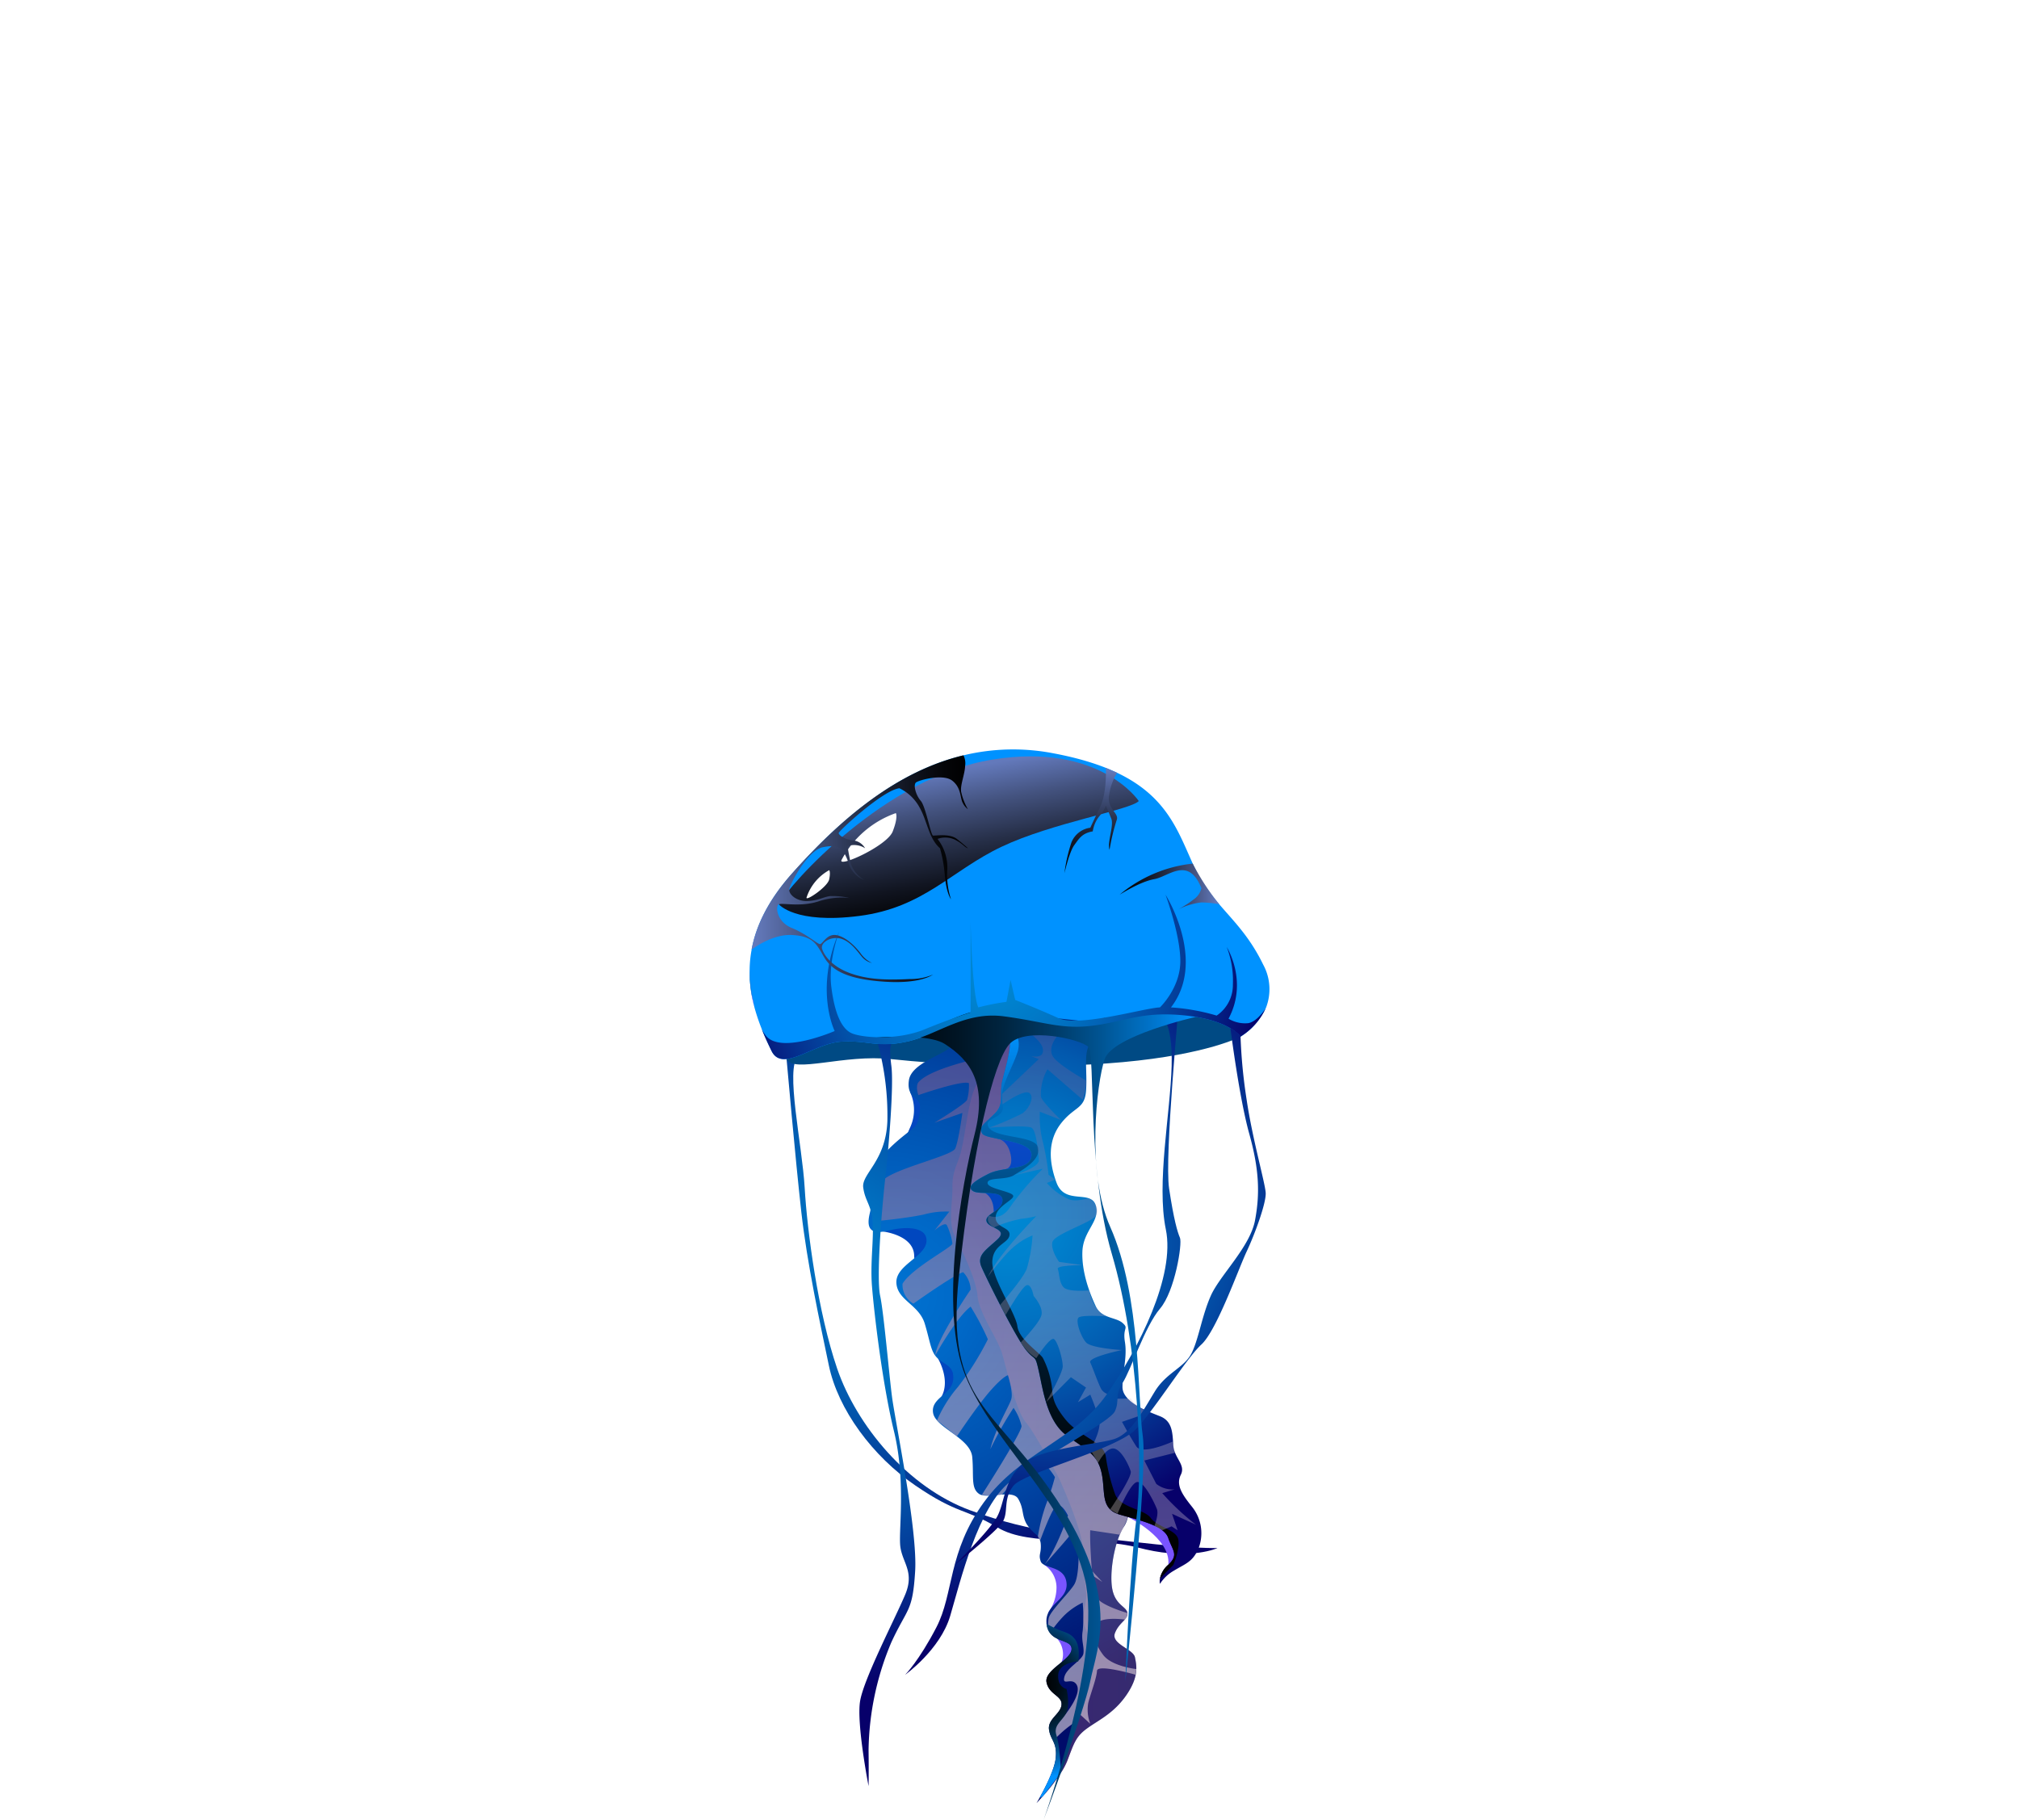 <svg xmlns="http://www.w3.org/2000/svg" xmlns:xlink="http://www.w3.org/1999/xlink" width="399.993" height="360.557" viewBox="0 0 399.993 360.557">
  <defs>
    <radialGradient id="radial-gradient" cx="0.358" cy="0.358" r="0.686" gradientTransform="translate(-0.078) scale(1.155 1)" gradientUnits="objectBoundingBox">
      <stop offset="0.011" stop-color="#0088d3"/>
      <stop offset="0.153" stop-color="#0082ce"/>
      <stop offset="0.332" stop-color="#0172c2"/>
      <stop offset="0.53" stop-color="#0259ae"/>
      <stop offset="0.743" stop-color="#043593"/>
      <stop offset="0.966" stop-color="#06076f"/>
      <stop offset="0.999" stop-color="#07006a"/>
    </radialGradient>
    <radialGradient id="radial-gradient-2" cx="0.358" cy="0.358" r="0.546" gradientTransform="translate(-1.023) scale(3.045 1)" gradientUnits="objectBoundingBox">
      <stop offset="0.031" stop-color="#0047bf"/>
      <stop offset="0.358" stop-color="#0247c0"/>
      <stop offset="0.521" stop-color="#0948c4"/>
      <stop offset="0.649" stop-color="#1749cb"/>
      <stop offset="0.757" stop-color="#294bd5"/>
      <stop offset="0.853" stop-color="#424ee2"/>
      <stop offset="0.94" stop-color="#5f51f1"/>
      <stop offset="1" stop-color="#7954ff"/>
    </radialGradient>
    <radialGradient id="radial-gradient-3" cx="0.358" cy="0.358" r="1.256" gradientTransform="translate(0.273) scale(0.453 1)" gradientUnits="objectBoundingBox">
      <stop offset="0"/>
      <stop offset="0.119" stop-color="#000204"/>
      <stop offset="0.244" stop-color="#000910"/>
      <stop offset="0.37" stop-color="#001525"/>
      <stop offset="0.498" stop-color="#002642"/>
      <stop offset="0.627" stop-color="#003b68"/>
      <stop offset="0.757" stop-color="#005696"/>
      <stop offset="0.886" stop-color="#0074cb"/>
      <stop offset="0.994" stop-color="#0092ff"/>
    </radialGradient>
    <radialGradient id="radial-gradient-4" cx="0.417" cy="0.457" r="0.733" gradientTransform="translate(0.161 3.096) scale(0.614 0.76)" gradientUnits="objectBoundingBox">
      <stop offset="0"/>
      <stop offset="0.168" stop-color="#000204"/>
      <stop offset="0.342" stop-color="#000910"/>
      <stop offset="0.519" stop-color="#001425"/>
      <stop offset="0.699" stop-color="#002542"/>
      <stop offset="0.878" stop-color="#003a67"/>
      <stop offset="0.994" stop-color="#004a84"/>
    </radialGradient>
    <radialGradient id="radial-gradient-5" cx="0.417" cy="0.457" r="0.75" gradientTransform="translate(0.168 3.001) scale(0.596 0.76)" gradientUnits="objectBoundingBox">
      <stop offset="0" stop-color="#004394"/>
      <stop offset="0.187" stop-color="#004698"/>
      <stop offset="0.381" stop-color="#004fa4"/>
      <stop offset="0.579" stop-color="#005eb9"/>
      <stop offset="0.778" stop-color="#0074d6"/>
      <stop offset="0.978" stop-color="#008ffb"/>
      <stop offset="0.994" stop-color="#0092ff"/>
    </radialGradient>
    <filter id="Path_1061" x="0" y="0" width="399.993" height="358.363" filterUnits="userSpaceOnUse">
      <feOffset input="SourceAlpha"/>
      <feGaussianBlur stdDeviation="49.5" result="blur"/>
      <feFlood flood-color="#16b4ff"/>
      <feComposite operator="in" in2="blur"/>
      <feComposite in="SourceGraphic"/>
    </filter>
    <radialGradient id="radial-gradient-6" cx="0.358" cy="0.358" r="0.547" gradientTransform="translate(-0.982) scale(2.965 1)" gradientUnits="objectBoundingBox">
      <stop offset="0.022" stop-color="#0072d1"/>
      <stop offset="0.186" stop-color="#0068c7"/>
      <stop offset="0.461" stop-color="#004ead"/>
      <stop offset="0.81" stop-color="#002583"/>
      <stop offset="1" stop-color="#000c6a"/>
    </radialGradient>
    <linearGradient id="linear-gradient" y1="0.5" x2="1" y2="0.5" gradientUnits="objectBoundingBox">
      <stop offset="0" stop-color="#ca528d"/>
      <stop offset="1" stop-color="#b3757c"/>
    </linearGradient>
    <linearGradient id="linear-gradient-2" x1="0.5" y1="1" x2="0.5" gradientUnits="objectBoundingBox">
      <stop offset="0" stop-color="#eee1e3"/>
      <stop offset="1" stop-color="#70528d"/>
    </linearGradient>
    <radialGradient id="radial-gradient-7" cx="0.358" cy="0.358" r="0.567" gradientTransform="translate(-0.637) scale(2.275 1)" xlink:href="#radial-gradient-2"/>
    <radialGradient id="radial-gradient-8" cx="0.358" cy="0.358" r="0.559" gradientTransform="translate(-0.748) scale(2.495 1)" xlink:href="#radial-gradient"/>
    <radialGradient id="radial-gradient-9" cx="0.358" cy="0.358" r="0.523" gradientTransform="translate(-3.543) scale(8.086 1)" gradientUnits="objectBoundingBox">
      <stop offset="0.022" stop-color="#0072d1"/>
      <stop offset="0.296" stop-color="#0271d1"/>
      <stop offset="0.433" stop-color="#0970d2"/>
      <stop offset="0.539" stop-color="#176fd5"/>
      <stop offset="0.63" stop-color="#296cd8"/>
      <stop offset="0.71" stop-color="#4269dd"/>
      <stop offset="0.784" stop-color="#6066e3"/>
      <stop offset="0.852" stop-color="#8361ea"/>
      <stop offset="0.916" stop-color="#ad5cf2"/>
      <stop offset="0.975" stop-color="#da56fa"/>
      <stop offset="1" stop-color="#f154ff"/>
    </radialGradient>
    <radialGradient id="radial-gradient-10" cx="0.358" cy="0.358" r="0.52" gradientTransform="translate(-6.132) scale(13.264 1)" xlink:href="#radial-gradient"/>
    <linearGradient id="linear-gradient-3" x1="0.5" y1="1" x2="0.5" y2="0" gradientTransform="matrix(1, 0, 0, 1, 0, 0)" xlink:href="#radial-gradient-3"/>
    <radialGradient id="radial-gradient-11" cx="0.358" cy="0.358" r="0.532" gradientTransform="translate(-1.721) scale(4.443 1)" xlink:href="#radial-gradient-3"/>
    <radialGradient id="radial-gradient-12" cx="0.358" cy="0.358" r="0.562" gradientTransform="translate(-0.7) scale(2.4 1)" xlink:href="#radial-gradient"/>
    <radialGradient id="radial-gradient-13" cx="0.358" cy="0.358" r="0.599" gradientTransform="translate(-0.363) scale(1.726 1)" xlink:href="#radial-gradient"/>
    <linearGradient id="linear-gradient-6" x1="0.62" y1="0.938" x2="0.355" y2="0.183" gradientUnits="objectBoundingBox">
      <stop offset="0"/>
      <stop offset="0.105" stop-color="#040508"/>
      <stop offset="0.275" stop-color="#111521"/>
      <stop offset="0.491" stop-color="#262f48"/>
      <stop offset="0.739" stop-color="#43527e"/>
      <stop offset="0.983" stop-color="#6379bb"/>
    </linearGradient>
    <linearGradient id="linear-gradient-7" x1="0" y1="0.5" x2="1" y2="0.5" gradientTransform="matrix(1, 0, 0, 1, 0, 0)" xlink:href="#radial-gradient-3"/>
    <radialGradient id="radial-gradient-14" cx="0.358" cy="0.358" r="1.671" gradientTransform="translate(0.337) scale(0.326 1)" xlink:href="#radial-gradient"/>
    <linearGradient id="linear-gradient-8" y1="0.5" x2="1" y2="0.5" gradientUnits="objectBoundingBox">
      <stop offset="0.017" stop-color="#6379bb"/>
      <stop offset="0.261" stop-color="#43527e"/>
      <stop offset="0.509" stop-color="#262f48"/>
      <stop offset="0.725" stop-color="#111521"/>
      <stop offset="0.895" stop-color="#040508"/>
      <stop offset="1"/>
    </linearGradient>
    <linearGradient id="linear-gradient-9" x1="0" y1="0.5" x2="1" y2="0.5" xlink:href="#linear-gradient-6"/>
    <linearGradient id="linear-gradient-10" x1="0.5" y1="1" x2="0.5" y2="0" xlink:href="#linear-gradient-6"/>
  </defs>
  <g id="Group_671" data-name="Group 671" transform="translate(-631.856 -72.269)" style="mix-blend-mode: screen;isolation: isolate">
    <path id="Path_1057" data-name="Path 1057" d="M805.212,427.259s1.763,20.063,2.92,30.309,3.635,21.647,5.453,30.4,8.669,18.012,17.141,23.8,9.817,4.479,16.332,8.353,18.314,1.471,28.163,4.04q.557.145,1.1.269c9.162,2.11,14.273-.269,14.273-.269s-4.736.165-16.083-1.157-20.258-1.7-32.819-6.279-22.637-16.956-26.449-28.092-5.949-27.265-6.445-35.858-3.905-23.653-1.292-26.12Z" transform="translate(-17.525 -145.15)" fill-rule="evenodd" fill="url(#radial-gradient)"/>
    <path id="Path_1058" data-name="Path 1058" d="M881.356,406.4a7.738,7.738,0,0,1-2.557,5.975,29.157,29.157,0,0,0-5.112,7.17,8.34,8.34,0,0,1,0,7.011c-1.726,3.842-6.064,15.74-6.064,15.74l.749,4.879s6.053.7,6.122,4.787,6.871,16.112,6.871,16.112l-2.134,4.3s2.451,4.087.729,7.414S890.3,490.753,890.3,490.753l11.4,13.137-1.42,9.335a5.4,5.4,0,0,1,2.412,4.422,8.579,8.579,0,0,1-1.611,4.982l4.957,4.437-3.23.758a4.681,4.681,0,0,1,.911,4.639c-1.028,2.534,5.665,0,5.665,0V515.787l-4.214-22.432L882,439.94l1.24-25.578-.124-7.463Z" transform="translate(-61.526 -130.87)" fill-rule="evenodd" fill="url(#radial-gradient-2)"/>
    <path id="Path_1059" data-name="Path 1059" d="M875.59,364.867s1.315-8.265,4.631-13.813c4.3-7.188,20.656-10.741,33.379-7.436s15.209,15.409,15.209,15.409a152.973,152.973,0,0,1-28.051,6.7C885.225,367.873,875.59,364.867,875.59,364.867Z" transform="translate(-67.142 -85.732)" fill-rule="evenodd" fill="url(#radial-gradient-3)" style="mix-blend-mode: screen;isolation: isolate"/>
    <path id="Path_1060" data-name="Path 1060" d="M795.55,289.888c1.383,2.912,11.347-1,20.766.028s29,2.135,45.855.593,23.316-5.048,23.316-5.048,6.462-6.41,0-15.581-9.684-12.393-17.12-29c0,0-17.516-14.376-39.659-6.94-24.112,8.1-35.693,26.026-36.932,35.941S793.87,286.349,795.55,289.888Z" transform="translate(-7.863 -7.779)" fill-rule="evenodd" fill="url(#radial-gradient-4)" style="mix-blend-mode: screen;isolation: isolate"/>
    <g transform="matrix(1, 0, 0, 1, 631.86, 72.27)" filter="url(#Path_1061)" style="mix-blend-mode: screen;isolation: isolate">
      <path id="Path_1061-2" data-name="Path 1061" d="M882.643,272.012a.082.082,0,0,0-.033.055,13.042,13.042,0,0,1-4.978,5.614s-2.105-3.235-10.8-4.178-12.106,1.206-18.422,2-9.738-.79-17.643-1.842-13.159,3.7-19.211,5-7.369-.263-12.906,0-11.777,6.294-13.937,1.842c-.669-1.36-1.338-2.8-1.941-4.31a.155.155,0,0,1-.022-.066,40.454,40.454,0,0,1-1.458-4.353.262.262,0,0,0-.022-.1,27.072,27.072,0,0,1-.9-7.336,22.927,22.927,0,0,1,.395-3.892c.855-4.639,3.191-9.628,7.884-14.946,9.967-11.251,21.086-20.439,34.1-23.565a41.9,41.9,0,0,1,17.764-.406c21.065,3.948,23.7,13.17,27.644,21.865s9.474,10.79,13.948,20A10.176,10.176,0,0,1,882.643,272.012Z" transform="translate(-631.86 -72.27)" fill-rule="evenodd" fill="url(#radial-gradient-5)"/>
    </g>
    <path id="Path_1062" data-name="Path 1062" d="M911.4,531.235c-2.485,3.637-5.455,4.958-7.77,6.619s-2.643,2.97-3.964,6.436a13.4,13.4,0,0,1-1.269,2.394,36.927,36.927,0,0,1-3.375,4.408c-.026.026-.04.052-.053.065s-.052.039-.065.065l-.1.131-.026.013c-.576.654-1.007,1.112-1.164,1.282-.013.026-.039.039-.052.053.039-.078.261-.458.576-1.02,1.007-1.805,2.983-5.573,3.218-7.888.327-3.14-.994-3.466-1.321-5.612s2.315-3.14,2.472-4.958-2.472-1.989-2.969-4.461,4.958-4.461,4.958-6.606-4.461-.994-4.958-4.958c0-.026-.013-.066,0-.092a.235.235,0,0,1-.013-.131c-.3-3.768,4.3-4.474,3.977-7.875-.327-3.48-4.618-2.812-5.115-4.3-.419-1.23-.026-1.439.013-2.629a6.193,6.193,0,0,0-.013-.837,2.708,2.708,0,0,0-.877-1.819,9.289,9.289,0,0,1-1.936-2.145c-.994-1.818-.5-2.97-1.648-4.958s-6.122.17-7.771-.994-.994-3.467-1.334-7.274-7.26-5.782-7.758-8.752,3.637-3.637,3.964-6.449-1.478-2.97-2.97-4.291-1.491-3.14-2.643-6.947-5.455-4.618-5.625-8.1,5.625-5.115,5.952-8.1-3.964-3.14-7.273-2.3-4.788.157-3.964-3.31,0-4.461.824-8.268,7.273-8.1,8.1-8.922,1.164-3.139.994-4.461-2.643-1.321-2.146-4.788,7.274-5.128,8.425-6.776c.889-1.269-.131-3.388-.641-4.291-.157-.275-.262-.432-.262-.432.5-.209,1.02-.406,1.544-.589a41.445,41.445,0,0,1,12.689-1.923c2.878-.053,3.012,1.309,5.3,1.519,3.912.366,8.4.9,8.4.9s-2.742,4.817-4.56,5.968c-1.465.942-3.153.589-3.977,1.6a2.02,2.02,0,0,0-.471.994,2.72,2.72,0,0,0,.092,1.465c.445,1.348,1.714,2.224,1.217,3.218a13.419,13.419,0,0,1-2.185,3.153c-.2.209-.405.432-.628.654a16.451,16.451,0,0,0-2.97,5.115c-.5,1.321,1.492,3.31,1.151,5.128s-1.151.654-2.316,2.146.17,3.807.34,5.782a11.122,11.122,0,0,0,1.648,3.572l.039.078c1.491,2.512,3.545,5.612,4.252,7.757a5.672,5.672,0,0,1,.288,2c-.052,2.708-1.766,5.154-1.766,6.75,0,1.989.994,4.631,3.637,5.285s3.637,5.3,3.964,6.776-2.812,1.818-2.315,3.14,2.315,2.486,4.134,3.637,3.467,4.461,3.637,6.28,0,2.145,1.321,3.31,1.151,0,2.473,2.315,2.145,10.9.17,13.88-2.983,9.419-2.315,12.559,2.813,3.3,2.97,4.618-1.648,1.818-2.473,3.977,3.637,3.14,3.964,4.788S913.876,527.6,911.4,531.235Z" transform="translate(-56.348 -123.146)" fill-rule="evenodd" fill="url(#radial-gradient-6)"/>
    <path id="Path_1063" data-name="Path 1063" d="M950.454,531.236c-2.485,3.637-5.455,4.958-7.77,6.619s-2.643,2.97-3.964,6.436a13.4,13.4,0,0,1-1.269,2.394,36.914,36.914,0,0,1-3.375,4.408c4.33-5.507,6.894-15.646,6.894-15.646s2.786-6.436,2.289-8.176.5-5.952-.85-8.922.353-4.71,0-7.679-.393-4.71-.654-8.673-4.683-13.644-4.683-13.644-4.71-8.922-6.619-11.146-3.794-10.662-4.683-13.631-4.566-7.941-4.853-11.368-3.179-9.209-4.526-11.931-.393-6.449-.445-9.536.8-4.095,1.544-6.58,1.23-7.182,2.067-10.609,1.9-4.265,4.121-8.268a22.134,22.134,0,0,0,2.485-8.477l2.917-1.361c2.878-.053,4.967,2.229,7.257,2.438l-1.971,6.771-.118.772-.379,2.459-.968,6.371-3.27,21.31.5,1.086.039.078,4.539,9.759c-.052,2.708-1.766,5.154-1.766,6.75,0,1.989.994,4.631,3.637,5.285s3.637,5.3,3.964,6.776-2.812,1.818-2.315,3.14,2.315,2.486,4.134,3.637,3.467,4.461,3.637,6.28,0,2.145,1.321,3.31,1.151,0,2.473,2.315,2.145,10.9.17,13.88-2.983,9.419-2.315,12.559,2.812,3.3,2.97,4.618-1.648,1.818-2.473,3.977,3.637,3.14,3.964,4.788S952.927,527.6,950.454,531.236Z" transform="translate(-95.399 -123.148)" fill-rule="evenodd" opacity="0.3" fill="url(#linear-gradient)" style="mix-blend-mode: multiply;isolation: isolate"/>
    <path id="Path_1064" data-name="Path 1064" d="M888.345,416.953s-12.339,2.3-14.9,5.4c0,0-.6.658,0,2.527,0,0,8.7-3.03,10.022-2.372a10.609,10.609,0,0,1-.359,3.307c-.431.863-6.47,4.529-6.47,4.529l5.535-1.941s-.742,5.535-1.413,7.045-12.462,4.035-14.5,6.475-1.051,7.9-1.051,7.9,5.679-.5,9.345-1.294a16.208,16.208,0,0,1,5.032-.575l-2.929,3.738s1.923-1.725,2.426-1.078a12.932,12.932,0,0,1,1.116,3.666c.105.647-8.089,4.888-9.886,7.979a4.3,4.3,0,0,0,2.156,3.941s7.835-5.6,9.848-6.242a5.232,5.232,0,0,1,1.492,3.452s-6.74,9.815-7.027,13.067c0,0,4.207-7.6,7.027-9.688a50.766,50.766,0,0,1,3.413,6.47,57.694,57.694,0,0,1-5.912,9.417,25.934,25.934,0,0,0-4.165,6.653l3.933,3.166s4.042-6.081,6.63-9.029,3.5-3.091,3.5-3.091,1.03,3.307.671,4.672-3.163,5.823-4.169,9.992a71.791,71.791,0,0,1,4.6-8.2,10.774,10.774,0,0,1,1.581,3.594c.072,1.294-7.879,13.674-7.879,13.674a13.836,13.836,0,0,0,4.017-.091s5.179-5.891,6.785-6.466,3.691,3.019,3.691,3.019a48.2,48.2,0,0,1-1.725,5.319,35.76,35.76,0,0,0-1.646,6.43l.439.849s1.854-5.123,2.932-6.632,2.588,1.653,2.588,1.653-2.241,6.6-4.679,9.768c0,0,3.777-4.253,5.2-5.99s1.659,2.3,1.612,3.787-.076,4.531-.816,5.959-4.731,5.268-5.125,6.748a5.216,5.216,0,0,0,.247,2.995,24.113,24.113,0,0,1,2.844-3.5,13.312,13.312,0,0,1,3.632-2.516,30.291,30.291,0,0,1,0,5.607c-.325,1.869.326,3.091.145,4.457s-3.326,2.78-3.776,4.673,1.366,0,2.372,1.438-.9,4.315-2.1,5.882a19.792,19.792,0,0,1-3.31,3.14s.443,1.273.811,2.229a22.323,22.323,0,0,1,3.661-3.271,3.806,3.806,0,0,0,1.58-2.085l2.126,1.941a7.714,7.714,0,0,1-.4-4.169c.5-1.941,1.653-4.888,1.725-6.326s7.661.774,7.661.774l.128-1.133s-4.842-.5-6.568-2.8-1.437-3.091-1.51-5.463,5.8-1.54,5.8-1.54.492-.175.507-1.294c0,0-5.377-1.55-6.1-3.132a25.344,25.344,0,0,1-1.254-4.6l2.4,1.581-2.076-2.228s-.431-5.409-.328-8.024l5.83.876a21.616,21.616,0,0,0,1.617-3.517c.2-.979-8.959-27.433-8.959-27.433l-12.761-39.68,3.019-25.3-3.229-2.92Z" transform="translate(-59.656 -135.607)" fill-rule="evenodd" opacity="0.59" fill="url(#linear-gradient-2)" style="mix-blend-mode: multiply;isolation: isolate"/>
    <path id="Path_1065" data-name="Path 1065" d="M940.693,473.348s2.136.015,2.81,3.155-1.405,2.992-1.405,2.992l-3.684,4.648s1.75.713,1.752,3.767l9.717,19.081,18.53,38.915-1.67,2.43s8.582,4.138,8,9.468l2.407-2.165v-7.75l-9.926-15.368-14.376-33.338-2.969-19.829-1.245-7.56-3.594-2.107Z" transform="translate(-111.433 -175.487)" fill-rule="evenodd" fill="url(#radial-gradient-7)"/>
    <path id="Path_1066" data-name="Path 1066" d="M973.945,501.671c-1.151,2.643-2.643,2.969-4.788,4.291a7.854,7.854,0,0,0-2.812,2.643,2.48,2.48,0,0,1,0-1.047,4.887,4.887,0,0,1,1.648-2.747c2.145-1.989.824-2.813,0-5.285s-5.612-3.48-9.576-4.631-2.812-4.461-3.637-8.268-3.14-4.618-6.946-7.43-4.618-8.765-5.455-12.559-.654-1.989-2.643-4.461-7.758-14.05-8.752-16.366.824-3.3,3.14-5.442-1.818-2.158-2.146-3.637,3.14-1.988,3.166-4.134-4.487-.994-5.821-1.818.17-1.989,3.14-3.467,8.268-.5,8.438-3.637-8.922-2.983-9.759-4.3.5-1.975,2.486-3.964.824-3.794,1.517-6.606,1.517-5.272,1.609-8.595a9.216,9.216,0,0,0-.222-2.315,10.363,10.363,0,0,0-1.373-3.375,40.417,40.417,0,0,0,10.9,2.76c6.057.576,9.38-.863,9.38-.863a36.36,36.36,0,0,1-2.97,5.285c-1.3,1.648-.5,5.285-.759,9.079s-2.211,3.14-4.867,6.45-2.643,7.443-.981,11.9,6.776,1.321,7.757,4.461-2.472,4.958-2.642,9.131,1.491,8.385,2.642,10.858,3.964,2.145,5.3,3.31,0,.824.484,3.794-.484,5.952-.484,8.922,4.945,4.8,7.431,5.782,2.472,3.31,2.643,5.8,2.486,3.794,1.491,5.782.157,3.794,2.146,6.279A8.331,8.331,0,0,1,973.945,501.671Z" transform="translate(-104.683 -122.493)" fill-rule="evenodd" fill="url(#radial-gradient-8)"/>
    <path id="Path_1067" data-name="Path 1067" d="M780.358,368.442a45.318,45.318,0,0,0,.9,7.339A27.325,27.325,0,0,1,780.358,368.442Z" transform="translate(0 -104.11)" fill-rule="evenodd" fill="url(#radial-gradient-9)"/>
    <path id="Path_1068" data-name="Path 1068" d="M860.453,418.623s-.5.468,0,4.358-.491,15.787-1.235,22.479-1.735,19.535-.992,23.028,1.749,15.391,2.362,20.1,5.074,26.274,4.579,34.453-1.5,7.188-4.714,14.129a56.705,56.705,0,0,0-4.516,21.316c.059,4.957,0,7.188,0,7.188s-2.42-12.393-1.676-16.855,6.94-16.359,8.923-21.069-.743-6.444-.991-9.915,1.115-12.889-1.24-22.556-3.966-23.919-4.338-28.629.382-9.306.124-12.765-1.487-4.09-1.859-6.816,4.482-5.205,4.782-13.137a54.007,54.007,0,0,0-1.877-15.311Z" transform="translate(-52.005 -139.488)" fill-rule="evenodd" fill="url(#radial-gradient-10)"/>
    <path id="Path_1069" data-name="Path 1069" d="M968.987,512.916l-2.643,2.708a4.887,4.887,0,0,1,1.648-2.747c2.145-1.989.824-2.813,0-5.285s-5.612-3.48-9.576-4.631-2.812-4.461-3.637-8.268-3.14-4.618-6.946-7.43-4.618-8.765-5.455-12.559-.654-1.989-2.643-4.461-7.758-14.05-8.752-16.365.824-3.3,3.14-5.442-1.818-2.158-2.146-3.637,3.14-1.988,3.166-4.134-4.487-.994-5.821-1.818.17-1.989,3.14-3.467,8.268-.5,8.438-3.637-8.922-2.983-9.759-4.3.5-1.975,2.486-3.964.824-3.794,1.517-6.606,1.517-5.272,1.609-8.595a9.216,9.216,0,0,0-.222-2.315,4.9,4.9,0,0,1,1.557,5.455c-1.151,3.467-3.754,7.273-2.943,10.243s-4.147,2.5-2.681,4.631,9.262,1.491,9.759,3.964-3.257,4.461-4.853,5.455-5.115.327-5.18,1.491,4.513,1.648,5.036,2.473-3.31,2.093-3.427,4.291,3,1.989,2.734,3.637-3.231,1.818-3.4,5.128,4.631,10.269,4.958,12.885,4.3,5.128,5.049,6.28a17.535,17.535,0,0,1,1.727,5.285c.327,1.818-.235,3.153,2.643,6.777s7.6,4.461,8.1,7.443a37.6,37.6,0,0,0,1.818,7.431c.994,2.812,5.8,2.982,7.1,4.788s5.128,2.315,5.455,4.3S968.987,512.916,968.987,512.916Z" transform="translate(-104.683 -130.559)" fill-rule="evenodd" fill="url(#linear-gradient-3)" style="mix-blend-mode: screen;isolation: isolate"/>
    <path id="Path_1070" data-name="Path 1070" d="M892.566,500.644c.288.707.562,2.067.942,3.466a9.288,9.288,0,0,1-1.936-2.145c-.994-1.818-.5-2.97-1.648-4.958s-6.122.17-7.771-.994-.994-3.467-1.334-7.274-7.26-5.782-7.758-8.752,3.637-3.637,3.964-6.449-1.478-2.97-2.97-4.291-1.491-3.14-2.643-6.947-5.455-4.618-5.625-8.1,5.625-5.115,5.952-8.1-3.964-3.14-7.273-2.3-4.788.157-3.964-3.31,0-4.461.824-8.268,7.273-8.1,8.1-8.922,1.164-3.139.994-4.461-2.643-1.321-2.146-4.788,7.274-5.128,8.425-6.776c.889-1.269-.131-3.388-.641-4.291l1.282-1.021s2.42,2.7.654,4.919-6.58,4.029-7.574,6.5.824,3.14.994,4.958-1.858,6.777-1.858,6.777-4.422,4.578-5.743,6.253-.745,5.481-1.361,7.8,5.076,2.643,5.076,2.643,5.377,1.491,5.534,2.813-3.467,4.958-4.788,7.273-1.321,2.708.654,4.906,3.637,3.519,3.977,6.162,3.6,5.612,4.435,6.776,3.82,4.134,2,5.612-3.572.157-4.356,3.323,6,4.775,6.672,7.418-.824,3.676.994,6.776,8.255,1.648,8.752,2.983S891.9,499,892.566,500.644Z" transform="translate(-56.348 -127.745)" fill-rule="evenodd" fill="url(#linear-gradient-3)" style="mix-blend-mode: screen;isolation: isolate"/>
    <path id="Path_1071" data-name="Path 1071" d="M978.763,818.029c-.17,2.486,1.648,2.813,1.648,2.813s.824,3.31-.157,4.958-2.486,2.315-1.818,4.291.876,7.352.876,7.352l-3.493,4.539-.1.131-.026.013-.641.314c1.007-1.805,2.983-5.573,3.218-7.888.327-3.14-.994-3.467-1.321-5.612s2.315-3.14,2.472-4.958-2.472-1.989-2.969-4.461,4.958-4.461,4.958-6.606-4.461-.994-4.958-4.958c0-.026-.013-.065,0-.091a5.1,5.1,0,0,0,.994.589c2.473,1.321,3.388.981,4.592,2.473s.693,4.461.693,4.461S978.933,815.557,978.763,818.029Z" transform="translate(-137.261 -413.905)" fill-rule="evenodd" fill="url(#radial-gradient-11)" style="mix-blend-mode: screen;isolation: isolate"/>
    <path id="Path_1072" data-name="Path 1072" d="M944.689,400.877s6.2,3.562,6.6,5.811-2.416,1.472-2.416,1.472l1.618.627-7.276,6.912.087,2.053s4.3-3.095,5.357-2.22-.185,3.127-1.386,3.99a53.806,53.806,0,0,1-6.652,2.861s7.456-.577,8.441,0,1.3,4.912,1.434,6.411-4.969,3.007-4.969,3.007l5.765-1.282a54.489,54.489,0,0,0-6.38,7.44c-1.966,3.127-4.29,1.834-4.29,1.834s-.891,1.25.986,2.35a25.335,25.335,0,0,1,5.327-1.7A20.429,20.429,0,0,0,950,439.9s-7.623,7.676-9.591,12.047c0,0,3.317-4.607,5.46-6.224a12.585,12.585,0,0,1,3.383-1.995,30.3,30.3,0,0,1-1.132,6.577c-.742,2.028-5.285,7.177-5.285,7.177l1.073,2.052s2.906-5.078,3.99-5.833,1.569,2.019,1.569,2.019,1.966,2.206,1.549,3.813-4.089,5.376-4.089,5.376A9.165,9.165,0,0,0,950,468.044s2.756-4.313,3.511-3.774,1.725,3.99,1.725,5.391-3.3,7.111-3.3,7.111l4.915-4.955,3,2.049-1.6,2.906,2.448-1.5a47.831,47.831,0,0,1,1.757,4.96c.539,2.049-1.757,5.93-1.757,5.93l1.542,2.645s1.572-3.1,3.125-2.861,3.019,3.451,3.343,4.529-4.072,7.535-4.072,7.535l1.449.881s2.3-5.678,3.727-6.26,3.64,4.205,4.071,5.284-.479,3.334-.479,3.334l1.535.9,1.855-.782,1.2.782-1.1-3.261,4.744,2.156a48.411,48.411,0,0,1-6.685-6.254l2.48-.755a5.2,5.2,0,0,1-3.666-1.078l-2.372-4.636,6.086-1.529a13.274,13.274,0,0,1-.4-2.25s-6.09,2.814-7.273.983-2.829-4.859-2.829-4.859l5.535-1.908a7.085,7.085,0,0,1-3.81-2.728l-4.852.108,1.186-.863a2.394,2.394,0,0,1-2.156-1.078c-.647-1.186-1.681-4.205-2.188-5.284s6.285-2.48,6.285-2.48-6.071-.334-7.133-1.515-2.154-4.38-1.446-4.937,5.6-.219,5.6-.219-2.409-.392-3.517-5.15c0,0-4.067.391-5.038-.579s-.876-2.933-1.193-3.677,4.932-.744,4.932-.744l-4.672-.647s-1.655-2.264-1.332-3.882,7.92-3.949,8.651-5.317-.256-2.624-1.2-3.289c-.4-.281-2.469.693-4.163.088a12.448,12.448,0,0,1-4.367-3.235l1.68-.669-1.357-.948a48.326,48.326,0,0,0-1.142-6.577,20.258,20.258,0,0,1-.583-5.931l4.205,1.655s-3.882-3.7-3.99-4.674a10.043,10.043,0,0,1,1.294-5.392l6.974,6.039a10.766,10.766,0,0,0,.727-3.774s-5.782-3.218-6.678-4.893.594-3.625,1.241-4.38,6.141,2.082,6.141,2.082,1.527-2.328,2.248-3.807c0,0-13.493-.045-18.492-1.634Z" transform="translate(-112.838 -126.655)" fill-rule="evenodd" opacity="0.3" fill="url(#linear-gradient-2)" style="mix-blend-mode: multiply;isolation: isolate"/>
    <path id="Path_1073" data-name="Path 1073" d="M935.337,398.63s2.555.856,2.307,10.2-3.039,23.223-1.148,32.394-5.314,23.547-11.741,32.718-17.1,11.4-24.291,21.316-5.949,18.095-9.419,24.787-6.2,9.419-6.2,9.419,6.94-4.957,8.923-11.65,5.511-21.73,11.968-26.687,19.677-11.732,20.668-13.88-.107-3.123,1.516-5.61,4.445-11.245,7.413-14.715,4.455-12.889,3.959-14.046-1.218-3.579-2.148-9.749c-.978-6.49,2.13-37.481,1.652-34.356Z" transform="translate(-73.669 -125.335)" fill-rule="evenodd" fill="url(#radial-gradient-12)"/>
    <path id="Path_1074" data-name="Path 1074" d="M972.752,408.1s1.734,13.749,3.717,20.854,2.145,11.9,1.154,17.186-6.937,10.859-8.755,14.931-2.479,9.029-3.966,11.673-4.9,3.678-7.106,7.271-4.627,8.262-7.932,9.419-14.425,1.739-18.21,4.913-3.6,7.646-5.09,10.455-8.444,9.624-8.444,9.624,8.166-6.484,9.462-8.467.024-4.627,2.23-7.271,20.439-7.106,24.294-11.237,9.876-13.921,12.9-16.71,7.317-14.926,8.97-18.442,3.883-9.63,3.759-11.613-2.6-10.576-3.759-18.342a104.87,104.87,0,0,1-1.225-12.6A6.063,6.063,0,0,0,972.752,408.1Z" transform="translate(-97.127 -132.066)" fill-rule="evenodd" fill="url(#radial-gradient-13)"/>
    <path id="Path_1075" data-name="Path 1075" d="M800,254.73s3.179,3.959,15.965,2.309,18.185-8.982,28.209-13.726,25.431-7.255,27.141-9.036c0,0-7.718-11.667-29.023-8.217S802.087,250.836,800,254.73Z" transform="translate(-13.85 -3.28)" fill-rule="evenodd" fill="url(#linear-gradient-6)" style="mix-blend-mode: screen;isolation: isolate"/>
    <path id="Path_1076" data-name="Path 1076" d="M842.042,272.8c-.916,1.713,9-2.726,10.123-5.623s.625-3.636.625-3.636A19.429,19.429,0,0,0,842.042,272.8Z" transform="translate(-43.449 -30.156)" fill="#fff" fill-rule="evenodd"/>
    <path id="Path_1077" data-name="Path 1077" d="M818.624,307.259c-.307.91,4.166-2.067,4.475-3.572s.006-1.825.006-1.825A9.607,9.607,0,0,0,818.624,307.259Z" transform="translate(-26.97 -57.171)" fill="#fff" fill-rule="evenodd"/>
    <path id="Path_1078" data-name="Path 1078" d="M826.456,402.033s20.054-3.243,25.092,0,8.467,7.781,5.882,17.937c-2.37,9.311-7.212,34.859-1.733,47.99s19.929,24.876,23.573,40-8.142,47.762-8.142,47.762,7.791-20.556,9.239-27.5,6.072-16.643-6.654-35.9c-12.279-18.584-22.066-18.864-19.4-44.13s6.883-42.711,10.044-46.158,14.159-.957,15.612.577-.289,24.206,4.648,40.974c5.428,18.438,6.187,42.722,4.867,52.631s-2.182,32.121-2.182,32.121,4.508-41.337,3.45-48.665-.288-27.58-6.444-41.406c-4.785-10.747-2.675-28.6-1.1-33.235s18.056-8.366,18.056-8.366-8.037-1.929-13.7-.552-9,2.509-12.077,1.862-9.858-3.454-16.008-2.778-11.6,5.091-15.318,5.415-10.834.832-12.937-.2Z" transform="translate(-32.503 -122.897)" fill-rule="evenodd" fill="url(#linear-gradient-7)" style="mix-blend-mode: screen;isolation: isolate"/>
    <path id="Path_1079" data-name="Path 1079" d="M888.371,340.845a13.018,13.018,0,0,1-4.984,5.612s-2.106-3.231-10.793-4.173-12.113,1.2-18.432,2-9.733-.8-17.634-1.844-13.16,3.689-19.217,5-7.365-.262-12.9,0-11.787,6.292-13.945,1.844c-.667-1.361-1.335-2.8-1.936-4.317a7.357,7.357,0,0,0,.876,1.361c3,3.637,13.579-.981,13.579-.981s-4.082-8.189.9-19.727c-.392,1.086-2.159,6.24-1.57,10.963.667,5.285,1.989,8.1,3.807,9.092s9.079,1.648,14.7-.667,9.092-3.336,9.092-3.336.013-12.519,0-17.974c0,0,.288,14.246,1.517,16.967a46.582,46.582,0,0,1,5.586-1.1l.811-4.343.916,3.964s4.461,1.74,8.555,3.6,16.954-2,20.12-2.119c0,0,4.042-3.833,4.042-9.158,0-5.01-2.616-12.284-2.93-13.173.733,1.177,7.915,13.488,1.073,22.331a41.051,41.051,0,0,1,9.052,1.622,7.314,7.314,0,0,0,3.218-6.2,18.412,18.412,0,0,0-1.217-7.391c.327.55,4.147,7.09.353,14.207a6.311,6.311,0,0,0,3.964.877C886.709,343.4,888.135,341.211,888.371,340.845Z" transform="translate(-5.765 -68.781)" fill-rule="evenodd" fill="url(#radial-gradient-14)"/>
    <path id="Path_1080" data-name="Path 1080" d="M822.381,241.283c1.425,1.118,2.2,1.853,2.2,1.853-.691-.219-.965-.888-2.621-1.722a4.506,4.506,0,0,0-3.4-.132,9.263,9.263,0,0,1,1.941,5.954,15.43,15.43,0,0,0,.724,6c-.121-.153-.9-1.3-1.217-4.616a27.427,27.427,0,0,0-.965-5.482c-2.281-2.018-2.489-5.4-4.09-8.169a8.89,8.89,0,0,0-3.948-3.728c-3.2.34-12.029,8.465-12.029,8.882s1.2,1.294,2.851,1.448a3.129,3.129,0,0,1,2.38,1.557,4.018,4.018,0,0,0-3.465-.417,34.15,34.15,0,0,0,.68,3.564,6.056,6.056,0,0,0,2.621,3.136,5.161,5.161,0,0,1-3.147-3.476c-1.042-2.961-2.072-3.629-5.088-3s-6.634,7.5-6.634,8.454c0,.921,1.469,2.292,3.618,2.193s3.015-.735,4.386-.965a13.912,13.912,0,0,1,3.98.384,14.468,14.468,0,0,0-6.25.68c-3.641,1.14-7.094.208-7.8.559s-.45,3.443,2.566,4.682,5.121,3.224,5.614,3.2,1.316-1.974,3.037-1.8,3.662,1.9,4.957,3.586a5.867,5.867,0,0,0,2.281,1.963,3.785,3.785,0,0,1-2.072-1.338c-.987-1.2-2.182-2.906-4.046-3.476s-4.211.724-3.739,2.072,2,3.487,5.6,4.781,7.27,1.349,11.744,1.14a11.346,11.346,0,0,0,4.628-.888c-.965.614-3.641,1.8-9.584,1.415-7.972-.526-10.648-2.5-12.084-4.989s-2.084-4.057-6.338-4.266c-3.454-.165-6.821,2.072-7.961,2.906.855-4.639,3.191-9.628,7.884-14.946,9.967-11.251,21.086-20.439,34.1-23.565a3.47,3.47,0,0,1,.329,2.094c-.055,1.667-.954,3.652-.8,5.077a11.9,11.9,0,0,0,1.349,3.509,3.5,3.5,0,0,1-1.042-1.305c-.515-.987-.252-2.961-2.072-4.364s-6.6-.1-7.172.373-.044,2.489.943,3.63,2,6.821,2.434,6.886S820.955,240.164,822.381,241.283Z" transform="translate(-0.964 -2.781)" fill-rule="evenodd" fill="url(#linear-gradient-8)" style="mix-blend-mode: screen;isolation: isolate"/>
    <path id="Path_1081" data-name="Path 1081" d="M1043.391,297.458a27.067,27.067,0,0,0-14.471,6.157s4.017-2.584,6.856-3.079,6.769-4.649,9.34,1.79a3.745,3.745,0,0,1-1.515,2.216,22.122,22.122,0,0,1-3.116,2.008,13.634,13.634,0,0,1,4.631-1.4,20.97,20.97,0,0,1,3.534.363A46.079,46.079,0,0,1,1043.391,297.458Z" transform="translate(-175.241 -54.066)" fill-rule="evenodd" fill="url(#linear-gradient-9)" style="mix-blend-mode: screen;isolation: isolate"/>
    <path id="Path_1082" data-name="Path 1082" d="M1000.031,233.163s.245,4.9-1.14,7.756-1.938,4.1-1.938,4.1a4.7,4.7,0,0,0-3.741,2.909,32.029,32.029,0,0,0-1.385,6.094s.97-4.224,1.939-5.54,1.524-2.365,3.67-2.741a6.385,6.385,0,0,1,1.247-2.938,8.112,8.112,0,0,0,1.365-2.147s.5,1.177,1.059,2.563-.831,4.64-.346,6.164a41.1,41.1,0,0,1,1.385-5.789c.623-1.414-1.662-2.106-1.524-4.6a11.782,11.782,0,0,1,1.632-4.865Z" transform="translate(-149.089 -8.738)" fill-rule="evenodd" fill="url(#linear-gradient-10)" style="mix-blend-mode: screen;isolation: isolate"/>
  </g>
</svg>
